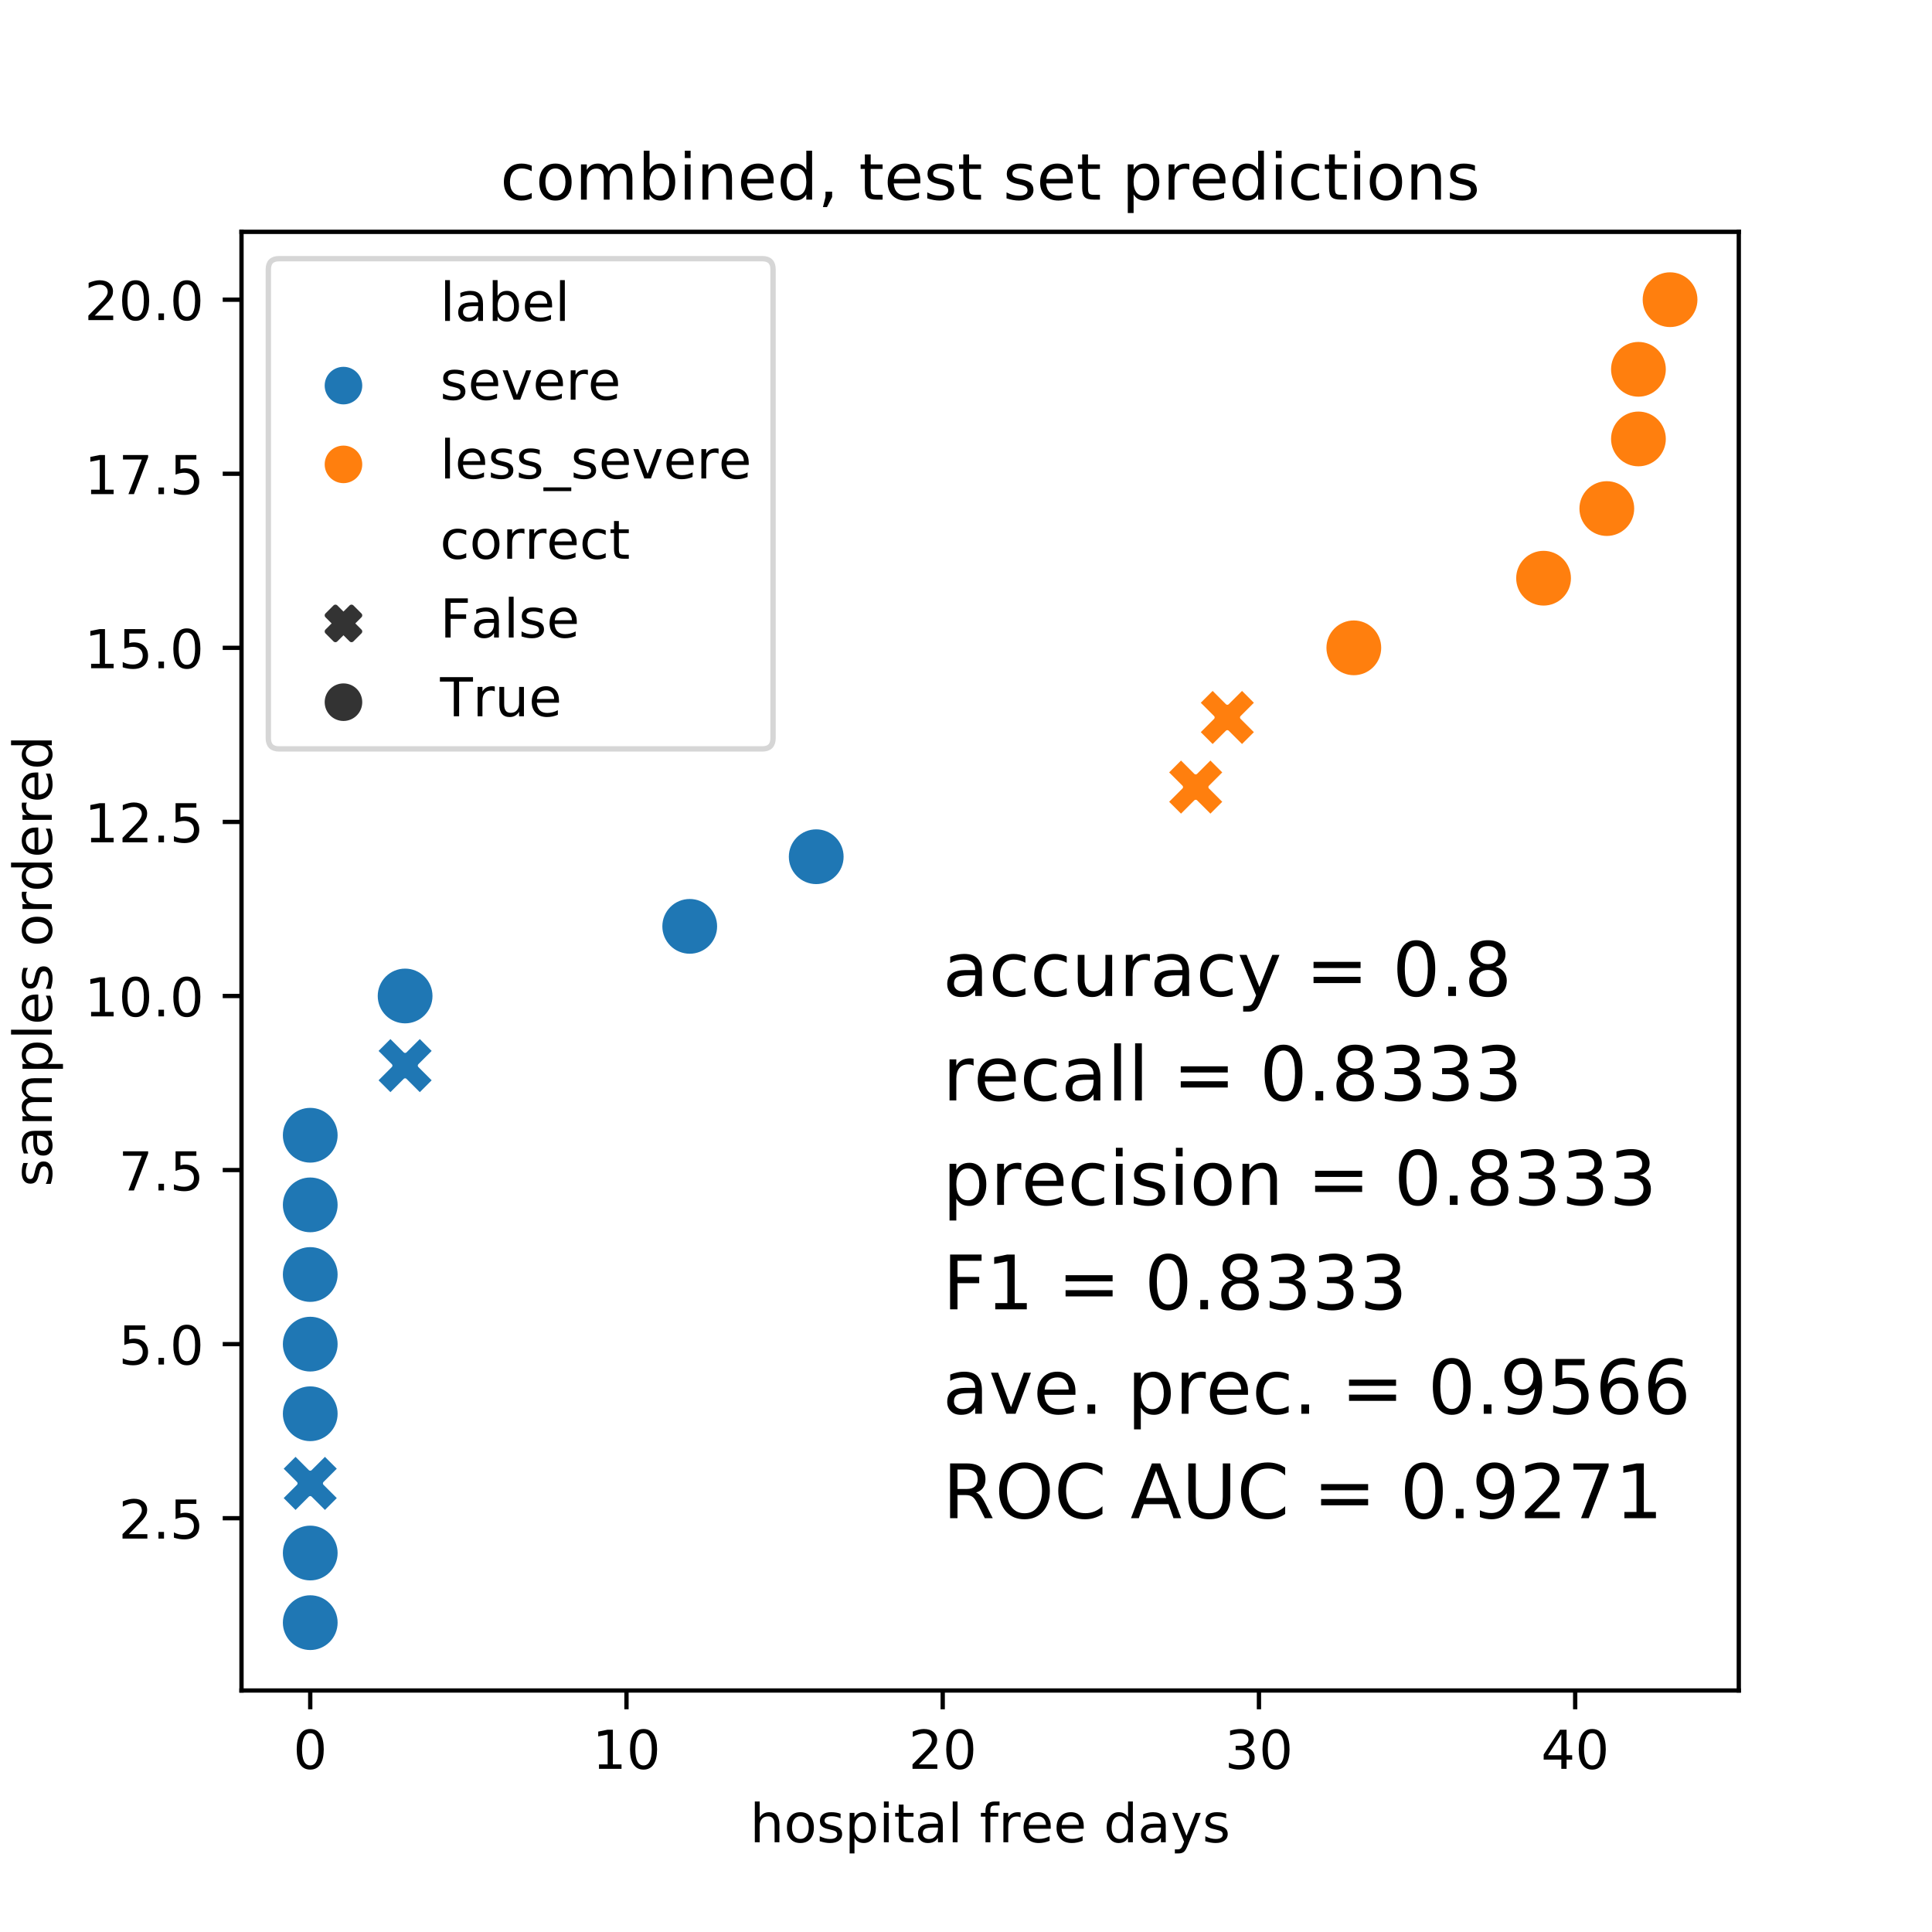 <?xml version="1.0" encoding="utf-8" standalone="no"?>
<!DOCTYPE svg PUBLIC "-//W3C//DTD SVG 1.1//EN"
  "http://www.w3.org/Graphics/SVG/1.1/DTD/svg11.dtd">
<!-- Created with matplotlib (https://matplotlib.org/) -->
<svg height="360pt" version="1.1" viewBox="0 0 360 360" width="360pt" xmlns="http://www.w3.org/2000/svg" xmlns:xlink="http://www.w3.org/1999/xlink">
 <defs>
  <style type="text/css">
*{stroke-linecap:butt;stroke-linejoin:round;}
  </style>
 </defs>
 <g id="figure_1">
  <g id="patch_1">
   <path d="M 0 360 
L 360 360 
L 360 0 
L 0 0 
z
" style="fill:#ffffff;"/>
  </g>
  <g id="axes_1">
   <g id="patch_2">
    <path d="M 45 315 
L 324 315 
L 324 43.2 
L 45 43.2 
z
" style="fill:#ffffff;"/>
   </g>
   <g id="PathCollection_1">
    <path clip-path="url(#p5420bff68b)" d="M 57.809 307.835 
C 59.262 307.835 60.655 307.258 61.682 306.231 
C 62.709 305.204 63.286 303.81 63.286 302.358 
C 63.286 300.905 62.709 299.512 61.682 298.485 
C 60.655 297.458 59.262 296.881 57.809 296.881 
C 56.356 296.881 54.963 297.458 53.936 298.485 
C 52.909 299.512 52.332 300.905 52.332 302.358 
C 52.332 303.81 52.909 305.204 53.936 306.231 
C 54.963 307.258 56.356 307.835 57.809 307.835 
z
" style="fill:#1f77b4;stroke:#ffffff;stroke-width:0.75;"/>
    <path clip-path="url(#p5420bff68b)" d="M 57.809 294.861 
C 59.262 294.861 60.655 294.283 61.682 293.256 
C 62.709 292.229 63.286 290.836 63.286 289.383 
C 63.286 287.931 62.709 286.537 61.682 285.51 
C 60.655 284.483 59.262 283.906 57.809 283.906 
C 56.356 283.906 54.963 284.483 53.936 285.51 
C 52.909 286.537 52.332 287.931 52.332 289.383 
C 52.332 290.836 52.909 292.229 53.936 293.256 
C 54.963 294.283 56.356 294.861 57.809 294.861 
z
" style="fill:#1f77b4;stroke:#ffffff;stroke-width:0.75;"/>
    <path clip-path="url(#p5420bff68b)" d="M 55.07 281.886 
L 57.809 279.147 
L 60.548 281.886 
L 63.286 279.147 
L 60.548 276.409 
L 63.286 273.67 
L 60.548 270.932 
L 57.809 273.67 
L 55.07 270.932 
L 52.332 273.67 
L 55.07 276.409 
L 52.332 279.147 
z
" style="fill:#1f77b4;stroke:#ffffff;stroke-width:0.75;"/>
    <path clip-path="url(#p5420bff68b)" d="M 57.809 268.912 
C 59.262 268.912 60.655 268.334 61.682 267.307 
C 62.709 266.28 63.286 264.887 63.286 263.434 
C 63.286 261.982 62.709 260.588 61.682 259.561 
C 60.655 258.534 59.262 257.957 57.809 257.957 
C 56.356 257.957 54.963 258.534 53.936 259.561 
C 52.909 260.588 52.332 261.982 52.332 263.434 
C 52.332 264.887 52.909 266.28 53.936 267.307 
C 54.963 268.334 56.356 268.912 57.809 268.912 
z
" style="fill:#1f77b4;stroke:#ffffff;stroke-width:0.75;"/>
    <path clip-path="url(#p5420bff68b)" d="M 57.809 255.937 
C 59.262 255.937 60.655 255.36 61.682 254.333 
C 62.709 253.306 63.286 251.912 63.286 250.46 
C 63.286 249.007 62.709 247.614 61.682 246.587 
C 60.655 245.56 59.262 244.983 57.809 244.983 
C 56.356 244.983 54.963 245.56 53.936 246.587 
C 52.909 247.614 52.332 249.007 52.332 250.46 
C 52.332 251.912 52.909 253.306 53.936 254.333 
C 54.963 255.36 56.356 255.937 57.809 255.937 
z
" style="fill:#1f77b4;stroke:#ffffff;stroke-width:0.75;"/>
    <path clip-path="url(#p5420bff68b)" d="M 57.809 242.963 
C 59.262 242.963 60.655 242.385 61.682 241.358 
C 62.709 240.331 63.286 238.938 63.286 237.485 
C 63.286 236.033 62.709 234.639 61.682 233.612 
C 60.655 232.585 59.262 232.008 57.809 232.008 
C 56.356 232.008 54.963 232.585 53.936 233.612 
C 52.909 234.639 52.332 236.033 52.332 237.485 
C 52.332 238.938 52.909 240.331 53.936 241.358 
C 54.963 242.385 56.356 242.963 57.809 242.963 
z
" style="fill:#1f77b4;stroke:#ffffff;stroke-width:0.75;"/>
    <path clip-path="url(#p5420bff68b)" d="M 57.809 229.988 
C 59.262 229.988 60.655 229.411 61.682 228.384 
C 62.709 227.357 63.286 225.963 63.286 224.511 
C 63.286 223.058 62.709 221.665 61.682 220.638 
C 60.655 219.611 59.262 219.034 57.809 219.034 
C 56.356 219.034 54.963 219.611 53.936 220.638 
C 52.909 221.665 52.332 223.058 52.332 224.511 
C 52.332 225.963 52.909 227.357 53.936 228.384 
C 54.963 229.411 56.356 229.988 57.809 229.988 
z
" style="fill:#1f77b4;stroke:#ffffff;stroke-width:0.75;"/>
    <path clip-path="url(#p5420bff68b)" d="M 57.809 217.014 
C 59.262 217.014 60.655 216.436 61.682 215.409 
C 62.709 214.382 63.286 212.989 63.286 211.536 
C 63.286 210.084 62.709 208.69 61.682 207.663 
C 60.655 206.636 59.262 206.059 57.809 206.059 
C 56.356 206.059 54.963 206.636 53.936 207.663 
C 52.909 208.69 52.332 210.084 52.332 211.536 
C 52.332 212.989 52.909 214.382 53.936 215.409 
C 54.963 216.436 56.356 217.014 57.809 217.014 
z
" style="fill:#1f77b4;stroke:#ffffff;stroke-width:0.75;"/>
    <path clip-path="url(#p5420bff68b)" d="M 72.748 204.039 
L 75.487 201.3 
L 78.225 204.039 
L 80.964 201.3 
L 78.225 198.562 
L 80.964 195.823 
L 78.225 193.085 
L 75.487 195.823 
L 72.748 193.085 
L 70.01 195.823 
L 72.748 198.562 
L 70.01 201.3 
z
" style="fill:#1f77b4;stroke:#ffffff;stroke-width:0.75;"/>
    <path clip-path="url(#p5420bff68b)" d="M 75.487 191.064 
C 76.939 191.064 78.333 190.487 79.36 189.46 
C 80.387 188.433 80.964 187.04 80.964 185.587 
C 80.964 184.135 80.387 182.741 79.36 181.714 
C 78.333 180.687 76.939 180.11 75.487 180.11 
C 74.034 180.11 72.641 180.687 71.614 181.714 
C 70.587 182.741 70.01 184.135 70.01 185.587 
C 70.01 187.04 70.587 188.433 71.614 189.46 
C 72.641 190.487 74.034 191.064 75.487 191.064 
z
" style="fill:#1f77b4;stroke:#ffffff;stroke-width:0.75;"/>
    <path clip-path="url(#p5420bff68b)" d="M 128.52 178.09 
C 129.973 178.09 131.366 177.513 132.393 176.486 
C 133.42 175.459 133.998 174.065 133.998 172.613 
C 133.998 171.16 133.42 169.767 132.393 168.74 
C 131.366 167.713 129.973 167.136 128.52 167.136 
C 127.068 167.136 125.674 167.713 124.647 168.74 
C 123.62 169.767 123.043 171.16 123.043 172.613 
C 123.043 174.065 123.62 175.459 124.647 176.486 
C 125.674 177.513 127.068 178.09 128.52 178.09 
z
" style="fill:#1f77b4;stroke:#ffffff;stroke-width:0.75;"/>
    <path clip-path="url(#p5420bff68b)" d="M 152.091 165.115 
C 153.543 165.115 154.937 164.538 155.964 163.511 
C 156.991 162.484 157.568 161.091 157.568 159.638 
C 157.568 158.186 156.991 156.792 155.964 155.765 
C 154.937 154.738 153.543 154.161 152.091 154.161 
C 150.638 154.161 149.245 154.738 148.218 155.765 
C 147.191 156.792 146.613 158.186 146.613 159.638 
C 146.613 161.091 147.191 162.484 148.218 163.511 
C 149.245 164.538 150.638 165.115 152.091 165.115 
z
" style="fill:#1f77b4;stroke:#ffffff;stroke-width:0.75;"/>
    <path clip-path="url(#p5420bff68b)" d="M 220.063 152.141 
L 222.802 149.402 
L 225.541 152.141 
L 228.279 149.402 
L 225.541 146.664 
L 228.279 143.925 
L 225.541 141.186 
L 222.802 143.925 
L 220.063 141.186 
L 217.325 143.925 
L 220.063 146.664 
L 217.325 149.402 
z
" style="fill:#ff7f0e;stroke:#ffffff;stroke-width:0.75;"/>
    <path clip-path="url(#p5420bff68b)" d="M 225.956 139.166 
L 228.695 136.428 
L 231.433 139.166 
L 234.172 136.428 
L 231.433 133.689 
L 234.172 130.951 
L 231.433 128.212 
L 228.695 130.951 
L 225.956 128.212 
L 223.217 130.951 
L 225.956 133.689 
L 223.217 136.428 
z
" style="fill:#ff7f0e;stroke:#ffffff;stroke-width:0.75;"/>
    <path clip-path="url(#p5420bff68b)" d="M 252.265 126.192 
C 253.717 126.192 255.111 125.615 256.138 124.588 
C 257.165 123.561 257.742 122.167 257.742 120.715 
C 257.742 119.262 257.165 117.869 256.138 116.842 
C 255.111 115.815 253.717 115.237 252.265 115.237 
C 250.812 115.237 249.419 115.815 248.392 116.842 
C 247.365 117.869 246.788 119.262 246.788 120.715 
C 246.788 122.167 247.365 123.561 248.392 124.588 
C 249.419 125.615 250.812 126.192 252.265 126.192 
z
" style="fill:#ff7f0e;stroke:#ffffff;stroke-width:0.75;"/>
    <path clip-path="url(#p5420bff68b)" d="M 287.621 113.217 
C 289.073 113.217 290.466 112.64 291.494 111.613 
C 292.521 110.586 293.098 109.193 293.098 107.74 
C 293.098 106.288 292.521 104.894 291.494 103.867 
C 290.466 102.84 289.073 102.263 287.621 102.263 
C 286.168 102.263 284.775 102.84 283.748 103.867 
C 282.72 104.894 282.143 106.288 282.143 107.74 
C 282.143 109.193 282.72 110.586 283.748 111.613 
C 284.775 112.64 286.168 113.217 287.621 113.217 
z
" style="fill:#ff7f0e;stroke:#ffffff;stroke-width:0.75;"/>
    <path clip-path="url(#p5420bff68b)" d="M 299.406 100.243 
C 300.858 100.243 302.252 99.666 303.279 98.639 
C 304.306 97.612 304.883 96.218 304.883 94.766 
C 304.883 93.313 304.306 91.92 303.279 90.893 
C 302.252 89.866 300.858 89.288 299.406 89.288 
C 297.953 89.288 296.56 89.866 295.533 90.893 
C 294.506 91.92 293.929 93.313 293.929 94.766 
C 293.929 96.218 294.506 97.612 295.533 98.639 
C 296.56 99.666 297.953 100.243 299.406 100.243 
z
" style="fill:#ff7f0e;stroke:#ffffff;stroke-width:0.75;"/>
    <path clip-path="url(#p5420bff68b)" d="M 305.298 87.268 
C 306.751 87.268 308.144 86.691 309.171 85.664 
C 310.198 84.637 310.776 83.244 310.776 81.791 
C 310.776 80.339 310.198 78.945 309.171 77.918 
C 308.144 76.891 306.751 76.314 305.298 76.314 
C 303.846 76.314 302.452 76.891 301.425 77.918 
C 300.398 78.945 299.821 80.339 299.821 81.791 
C 299.821 83.244 300.398 84.637 301.425 85.664 
C 302.452 86.691 303.846 87.268 305.298 87.268 
z
" style="fill:#ff7f0e;stroke:#ffffff;stroke-width:0.75;"/>
    <path clip-path="url(#p5420bff68b)" d="M 305.298 74.294 
C 306.751 74.294 308.144 73.717 309.171 72.69 
C 310.198 71.663 310.776 70.269 310.776 68.817 
C 310.776 67.364 310.198 65.971 309.171 64.944 
C 308.144 63.917 306.751 63.339 305.298 63.339 
C 303.846 63.339 302.452 63.917 301.425 64.944 
C 300.398 65.971 299.821 67.364 299.821 68.817 
C 299.821 70.269 300.398 71.663 301.425 72.69 
C 302.452 73.717 303.846 74.294 305.298 74.294 
z
" style="fill:#ff7f0e;stroke:#ffffff;stroke-width:0.75;"/>
    <path clip-path="url(#p5420bff68b)" d="M 311.191 61.319 
C 312.644 61.319 314.037 60.742 315.064 59.715 
C 316.091 58.688 316.668 57.295 316.668 55.842 
C 316.668 54.39 316.091 52.996 315.064 51.969 
C 314.037 50.942 312.644 50.365 311.191 50.365 
C 309.738 50.365 308.345 50.942 307.318 51.969 
C 306.291 52.996 305.714 54.39 305.714 55.842 
C 305.714 57.295 306.291 58.688 307.318 59.715 
C 308.345 60.742 309.738 61.319 311.191 61.319 
z
" style="fill:#ff7f0e;stroke:#ffffff;stroke-width:0.75;"/>
   </g>
   <g id="PathCollection_2"/>
   <g id="PathCollection_3"/>
   <g id="PathCollection_4"/>
   <g id="PathCollection_5"/>
   <g id="PathCollection_6"/>
   <g id="PathCollection_7"/>
   <g id="matplotlib.axis_1">
    <g id="xtick_1">
     <g id="line2d_1">
      <defs>
       <path d="M 0 0 
L 0 3.5 
" id="m4201765bb6" style="stroke:#000000;stroke-width:0.8;"/>
      </defs>
      <g>
       <use style="stroke:#000000;stroke-width:0.8;" x="57.809" xlink:href="#m4201765bb6" y="315"/>
      </g>
     </g>
     <g id="text_1">
      <!-- 0 -->
      <defs>
       <path d="M 31.781 66.406 
Q 24.172 66.406 20.328 58.906 
Q 16.5 51.422 16.5 36.375 
Q 16.5 21.391 20.328 13.891 
Q 24.172 6.391 31.781 6.391 
Q 39.453 6.391 43.281 13.891 
Q 47.125 21.391 47.125 36.375 
Q 47.125 51.422 43.281 58.906 
Q 39.453 66.406 31.781 66.406 
z
M 31.781 74.219 
Q 44.047 74.219 50.516 64.516 
Q 56.984 54.828 56.984 36.375 
Q 56.984 17.969 50.516 8.266 
Q 44.047 -1.422 31.781 -1.422 
Q 19.531 -1.422 13.062 8.266 
Q 6.594 17.969 6.594 36.375 
Q 6.594 54.828 13.062 64.516 
Q 19.531 74.219 31.781 74.219 
z
" id="DejaVuSans-48"/>
      </defs>
      <g transform="translate(54.628 329.598)scale(0.1 -0.1)">
       <use xlink:href="#DejaVuSans-48"/>
      </g>
     </g>
    </g>
    <g id="xtick_2">
     <g id="line2d_2">
      <g>
       <use style="stroke:#000000;stroke-width:0.8;" x="116.735" xlink:href="#m4201765bb6" y="315"/>
      </g>
     </g>
     <g id="text_2">
      <!-- 10 -->
      <defs>
       <path d="M 12.406 8.297 
L 28.516 8.297 
L 28.516 63.922 
L 10.984 60.406 
L 10.984 69.391 
L 28.422 72.906 
L 38.281 72.906 
L 38.281 8.297 
L 54.391 8.297 
L 54.391 0 
L 12.406 0 
z
" id="DejaVuSans-49"/>
      </defs>
      <g transform="translate(110.373 329.598)scale(0.1 -0.1)">
       <use xlink:href="#DejaVuSans-49"/>
       <use x="63.623" xlink:href="#DejaVuSans-48"/>
      </g>
     </g>
    </g>
    <g id="xtick_3">
     <g id="line2d_3">
      <g>
       <use style="stroke:#000000;stroke-width:0.8;" x="175.661" xlink:href="#m4201765bb6" y="315"/>
      </g>
     </g>
     <g id="text_3">
      <!-- 20 -->
      <defs>
       <path d="M 19.188 8.297 
L 53.609 8.297 
L 53.609 0 
L 7.328 0 
L 7.328 8.297 
Q 12.938 14.109 22.625 23.891 
Q 32.328 33.688 34.812 36.531 
Q 39.547 41.844 41.422 45.531 
Q 43.312 49.219 43.312 52.781 
Q 43.312 58.594 39.234 62.25 
Q 35.156 65.922 28.609 65.922 
Q 23.969 65.922 18.812 64.312 
Q 13.672 62.703 7.812 59.422 
L 7.812 69.391 
Q 13.766 71.781 18.938 73 
Q 24.125 74.219 28.422 74.219 
Q 39.75 74.219 46.484 68.547 
Q 53.219 62.891 53.219 53.422 
Q 53.219 48.922 51.531 44.891 
Q 49.859 40.875 45.406 35.406 
Q 44.188 33.984 37.641 27.219 
Q 31.109 20.453 19.188 8.297 
z
" id="DejaVuSans-50"/>
      </defs>
      <g transform="translate(169.299 329.598)scale(0.1 -0.1)">
       <use xlink:href="#DejaVuSans-50"/>
       <use x="63.623" xlink:href="#DejaVuSans-48"/>
      </g>
     </g>
    </g>
    <g id="xtick_4">
     <g id="line2d_4">
      <g>
       <use style="stroke:#000000;stroke-width:0.8;" x="234.587" xlink:href="#m4201765bb6" y="315"/>
      </g>
     </g>
     <g id="text_4">
      <!-- 30 -->
      <defs>
       <path d="M 40.578 39.312 
Q 47.656 37.797 51.625 33 
Q 55.609 28.219 55.609 21.188 
Q 55.609 10.406 48.188 4.484 
Q 40.766 -1.422 27.094 -1.422 
Q 22.516 -1.422 17.656 -0.516 
Q 12.797 0.391 7.625 2.203 
L 7.625 11.719 
Q 11.719 9.328 16.594 8.109 
Q 21.484 6.891 26.812 6.891 
Q 36.078 6.891 40.938 10.547 
Q 45.797 14.203 45.797 21.188 
Q 45.797 27.641 41.281 31.266 
Q 36.766 34.906 28.719 34.906 
L 20.219 34.906 
L 20.219 43.016 
L 29.109 43.016 
Q 36.375 43.016 40.234 45.922 
Q 44.094 48.828 44.094 54.297 
Q 44.094 59.906 40.109 62.906 
Q 36.141 65.922 28.719 65.922 
Q 24.656 65.922 20.016 65.031 
Q 15.375 64.156 9.812 62.312 
L 9.812 71.094 
Q 15.438 72.656 20.344 73.438 
Q 25.25 74.219 29.594 74.219 
Q 40.828 74.219 47.359 69.109 
Q 53.906 64.016 53.906 55.328 
Q 53.906 49.266 50.438 45.094 
Q 46.969 40.922 40.578 39.312 
z
" id="DejaVuSans-51"/>
      </defs>
      <g transform="translate(228.225 329.598)scale(0.1 -0.1)">
       <use xlink:href="#DejaVuSans-51"/>
       <use x="63.623" xlink:href="#DejaVuSans-48"/>
      </g>
     </g>
    </g>
    <g id="xtick_5">
     <g id="line2d_5">
      <g>
       <use style="stroke:#000000;stroke-width:0.8;" x="293.513" xlink:href="#m4201765bb6" y="315"/>
      </g>
     </g>
     <g id="text_5">
      <!-- 40 -->
      <defs>
       <path d="M 37.797 64.312 
L 12.891 25.391 
L 37.797 25.391 
z
M 35.203 72.906 
L 47.609 72.906 
L 47.609 25.391 
L 58.016 25.391 
L 58.016 17.188 
L 47.609 17.188 
L 47.609 0 
L 37.797 0 
L 37.797 17.188 
L 4.891 17.188 
L 4.891 26.703 
z
" id="DejaVuSans-52"/>
      </defs>
      <g transform="translate(287.151 329.598)scale(0.1 -0.1)">
       <use xlink:href="#DejaVuSans-52"/>
       <use x="63.623" xlink:href="#DejaVuSans-48"/>
      </g>
     </g>
    </g>
    <g id="text_6">
     <!-- hospital free days -->
     <defs>
      <path d="M 54.891 33.016 
L 54.891 0 
L 45.906 0 
L 45.906 32.719 
Q 45.906 40.484 42.875 44.328 
Q 39.844 48.188 33.797 48.188 
Q 26.516 48.188 22.312 43.547 
Q 18.109 38.922 18.109 30.906 
L 18.109 0 
L 9.078 0 
L 9.078 75.984 
L 18.109 75.984 
L 18.109 46.188 
Q 21.344 51.125 25.703 53.562 
Q 30.078 56 35.797 56 
Q 45.219 56 50.047 50.172 
Q 54.891 44.344 54.891 33.016 
z
" id="DejaVuSans-104"/>
      <path d="M 30.609 48.391 
Q 23.391 48.391 19.188 42.75 
Q 14.984 37.109 14.984 27.297 
Q 14.984 17.484 19.156 11.844 
Q 23.344 6.203 30.609 6.203 
Q 37.797 6.203 41.984 11.859 
Q 46.188 17.531 46.188 27.297 
Q 46.188 37.016 41.984 42.703 
Q 37.797 48.391 30.609 48.391 
z
M 30.609 56 
Q 42.328 56 49.016 48.375 
Q 55.719 40.766 55.719 27.297 
Q 55.719 13.875 49.016 6.219 
Q 42.328 -1.422 30.609 -1.422 
Q 18.844 -1.422 12.172 6.219 
Q 5.516 13.875 5.516 27.297 
Q 5.516 40.766 12.172 48.375 
Q 18.844 56 30.609 56 
z
" id="DejaVuSans-111"/>
      <path d="M 44.281 53.078 
L 44.281 44.578 
Q 40.484 46.531 36.375 47.5 
Q 32.281 48.484 27.875 48.484 
Q 21.188 48.484 17.844 46.438 
Q 14.5 44.391 14.5 40.281 
Q 14.5 37.156 16.891 35.375 
Q 19.281 33.594 26.516 31.984 
L 29.594 31.297 
Q 39.156 29.25 43.188 25.516 
Q 47.219 21.781 47.219 15.094 
Q 47.219 7.469 41.188 3.016 
Q 35.156 -1.422 24.609 -1.422 
Q 20.219 -1.422 15.453 -0.562 
Q 10.688 0.297 5.422 2 
L 5.422 11.281 
Q 10.406 8.688 15.234 7.391 
Q 20.062 6.109 24.812 6.109 
Q 31.156 6.109 34.562 8.281 
Q 37.984 10.453 37.984 14.406 
Q 37.984 18.062 35.516 20.016 
Q 33.062 21.969 24.703 23.781 
L 21.578 24.516 
Q 13.234 26.266 9.516 29.906 
Q 5.812 33.547 5.812 39.891 
Q 5.812 47.609 11.281 51.797 
Q 16.75 56 26.812 56 
Q 31.781 56 36.172 55.266 
Q 40.578 54.547 44.281 53.078 
z
" id="DejaVuSans-115"/>
      <path d="M 18.109 8.203 
L 18.109 -20.797 
L 9.078 -20.797 
L 9.078 54.688 
L 18.109 54.688 
L 18.109 46.391 
Q 20.953 51.266 25.266 53.625 
Q 29.594 56 35.594 56 
Q 45.562 56 51.781 48.094 
Q 58.016 40.188 58.016 27.297 
Q 58.016 14.406 51.781 6.484 
Q 45.562 -1.422 35.594 -1.422 
Q 29.594 -1.422 25.266 0.953 
Q 20.953 3.328 18.109 8.203 
z
M 48.688 27.297 
Q 48.688 37.203 44.609 42.844 
Q 40.531 48.484 33.406 48.484 
Q 26.266 48.484 22.188 42.844 
Q 18.109 37.203 18.109 27.297 
Q 18.109 17.391 22.188 11.75 
Q 26.266 6.109 33.406 6.109 
Q 40.531 6.109 44.609 11.75 
Q 48.688 17.391 48.688 27.297 
z
" id="DejaVuSans-112"/>
      <path d="M 9.422 54.688 
L 18.406 54.688 
L 18.406 0 
L 9.422 0 
z
M 9.422 75.984 
L 18.406 75.984 
L 18.406 64.594 
L 9.422 64.594 
z
" id="DejaVuSans-105"/>
      <path d="M 18.312 70.219 
L 18.312 54.688 
L 36.812 54.688 
L 36.812 47.703 
L 18.312 47.703 
L 18.312 18.016 
Q 18.312 11.328 20.141 9.422 
Q 21.969 7.516 27.594 7.516 
L 36.812 7.516 
L 36.812 0 
L 27.594 0 
Q 17.188 0 13.234 3.875 
Q 9.281 7.766 9.281 18.016 
L 9.281 47.703 
L 2.688 47.703 
L 2.688 54.688 
L 9.281 54.688 
L 9.281 70.219 
z
" id="DejaVuSans-116"/>
      <path d="M 34.281 27.484 
Q 23.391 27.484 19.188 25 
Q 14.984 22.516 14.984 16.5 
Q 14.984 11.719 18.141 8.906 
Q 21.297 6.109 26.703 6.109 
Q 34.188 6.109 38.703 11.406 
Q 43.219 16.703 43.219 25.484 
L 43.219 27.484 
z
M 52.203 31.203 
L 52.203 0 
L 43.219 0 
L 43.219 8.297 
Q 40.141 3.328 35.547 0.953 
Q 30.953 -1.422 24.312 -1.422 
Q 15.922 -1.422 10.953 3.297 
Q 6 8.016 6 15.922 
Q 6 25.141 12.172 29.828 
Q 18.359 34.516 30.609 34.516 
L 43.219 34.516 
L 43.219 35.406 
Q 43.219 41.609 39.141 45 
Q 35.062 48.391 27.688 48.391 
Q 23 48.391 18.547 47.266 
Q 14.109 46.141 10.016 43.891 
L 10.016 52.203 
Q 14.938 54.109 19.578 55.047 
Q 24.219 56 28.609 56 
Q 40.484 56 46.344 49.844 
Q 52.203 43.703 52.203 31.203 
z
" id="DejaVuSans-97"/>
      <path d="M 9.422 75.984 
L 18.406 75.984 
L 18.406 0 
L 9.422 0 
z
" id="DejaVuSans-108"/>
      <path id="DejaVuSans-32"/>
      <path d="M 37.109 75.984 
L 37.109 68.5 
L 28.516 68.5 
Q 23.688 68.5 21.797 66.547 
Q 19.922 64.594 19.922 59.516 
L 19.922 54.688 
L 34.719 54.688 
L 34.719 47.703 
L 19.922 47.703 
L 19.922 0 
L 10.891 0 
L 10.891 47.703 
L 2.297 47.703 
L 2.297 54.688 
L 10.891 54.688 
L 10.891 58.5 
Q 10.891 67.625 15.141 71.797 
Q 19.391 75.984 28.609 75.984 
z
" id="DejaVuSans-102"/>
      <path d="M 41.109 46.297 
Q 39.594 47.172 37.812 47.578 
Q 36.031 48 33.891 48 
Q 26.266 48 22.188 43.047 
Q 18.109 38.094 18.109 28.812 
L 18.109 0 
L 9.078 0 
L 9.078 54.688 
L 18.109 54.688 
L 18.109 46.188 
Q 20.953 51.172 25.484 53.578 
Q 30.031 56 36.531 56 
Q 37.453 56 38.578 55.875 
Q 39.703 55.766 41.062 55.516 
z
" id="DejaVuSans-114"/>
      <path d="M 56.203 29.594 
L 56.203 25.203 
L 14.891 25.203 
Q 15.484 15.922 20.484 11.062 
Q 25.484 6.203 34.422 6.203 
Q 39.594 6.203 44.453 7.469 
Q 49.312 8.734 54.109 11.281 
L 54.109 2.781 
Q 49.266 0.734 44.188 -0.344 
Q 39.109 -1.422 33.891 -1.422 
Q 20.797 -1.422 13.156 6.188 
Q 5.516 13.812 5.516 26.812 
Q 5.516 40.234 12.766 48.109 
Q 20.016 56 32.328 56 
Q 43.359 56 49.781 48.891 
Q 56.203 41.797 56.203 29.594 
z
M 47.219 32.234 
Q 47.125 39.594 43.094 43.984 
Q 39.062 48.391 32.422 48.391 
Q 24.906 48.391 20.391 44.141 
Q 15.875 39.891 15.188 32.172 
z
" id="DejaVuSans-101"/>
      <path d="M 45.406 46.391 
L 45.406 75.984 
L 54.391 75.984 
L 54.391 0 
L 45.406 0 
L 45.406 8.203 
Q 42.578 3.328 38.25 0.953 
Q 33.938 -1.422 27.875 -1.422 
Q 17.969 -1.422 11.734 6.484 
Q 5.516 14.406 5.516 27.297 
Q 5.516 40.188 11.734 48.094 
Q 17.969 56 27.875 56 
Q 33.938 56 38.25 53.625 
Q 42.578 51.266 45.406 46.391 
z
M 14.797 27.297 
Q 14.797 17.391 18.875 11.75 
Q 22.953 6.109 30.078 6.109 
Q 37.203 6.109 41.297 11.75 
Q 45.406 17.391 45.406 27.297 
Q 45.406 37.203 41.297 42.844 
Q 37.203 48.484 30.078 48.484 
Q 22.953 48.484 18.875 42.844 
Q 14.797 37.203 14.797 27.297 
z
" id="DejaVuSans-100"/>
      <path d="M 32.172 -5.078 
Q 28.375 -14.844 24.75 -17.812 
Q 21.141 -20.797 15.094 -20.797 
L 7.906 -20.797 
L 7.906 -13.281 
L 13.188 -13.281 
Q 16.891 -13.281 18.938 -11.516 
Q 21 -9.766 23.484 -3.219 
L 25.094 0.875 
L 2.984 54.688 
L 12.5 54.688 
L 29.594 11.922 
L 46.688 54.688 
L 56.203 54.688 
z
" id="DejaVuSans-121"/>
     </defs>
     <g transform="translate(139.743 343.277)scale(0.1 -0.1)">
      <use xlink:href="#DejaVuSans-104"/>
      <use x="63.379" xlink:href="#DejaVuSans-111"/>
      <use x="124.561" xlink:href="#DejaVuSans-115"/>
      <use x="176.66" xlink:href="#DejaVuSans-112"/>
      <use x="240.137" xlink:href="#DejaVuSans-105"/>
      <use x="267.92" xlink:href="#DejaVuSans-116"/>
      <use x="307.129" xlink:href="#DejaVuSans-97"/>
      <use x="368.408" xlink:href="#DejaVuSans-108"/>
      <use x="396.191" xlink:href="#DejaVuSans-32"/>
      <use x="427.979" xlink:href="#DejaVuSans-102"/>
      <use x="463.184" xlink:href="#DejaVuSans-114"/>
      <use x="504.266" xlink:href="#DejaVuSans-101"/>
      <use x="565.789" xlink:href="#DejaVuSans-101"/>
      <use x="627.312" xlink:href="#DejaVuSans-32"/>
      <use x="659.1" xlink:href="#DejaVuSans-100"/>
      <use x="722.576" xlink:href="#DejaVuSans-97"/>
      <use x="783.855" xlink:href="#DejaVuSans-121"/>
      <use x="843.035" xlink:href="#DejaVuSans-115"/>
     </g>
    </g>
   </g>
   <g id="matplotlib.axis_2">
    <g id="ytick_1">
     <g id="line2d_6">
      <defs>
       <path d="M 0 0 
L -3.5 0 
" id="m6f3622a071" style="stroke:#000000;stroke-width:0.8;"/>
      </defs>
      <g>
       <use style="stroke:#000000;stroke-width:0.8;" x="45" xlink:href="#m6f3622a071" y="282.896"/>
      </g>
     </g>
     <g id="text_7">
      <!-- 2.5 -->
      <defs>
       <path d="M 10.688 12.406 
L 21 12.406 
L 21 0 
L 10.688 0 
z
" id="DejaVuSans-46"/>
       <path d="M 10.797 72.906 
L 49.516 72.906 
L 49.516 64.594 
L 19.828 64.594 
L 19.828 46.734 
Q 21.969 47.469 24.109 47.828 
Q 26.266 48.188 28.422 48.188 
Q 40.625 48.188 47.75 41.5 
Q 54.891 34.812 54.891 23.391 
Q 54.891 11.625 47.562 5.094 
Q 40.234 -1.422 26.906 -1.422 
Q 22.312 -1.422 17.547 -0.641 
Q 12.797 0.141 7.719 1.703 
L 7.719 11.625 
Q 12.109 9.234 16.797 8.062 
Q 21.484 6.891 26.703 6.891 
Q 35.156 6.891 40.078 11.328 
Q 45.016 15.766 45.016 23.391 
Q 45.016 31 40.078 35.438 
Q 35.156 39.891 26.703 39.891 
Q 22.75 39.891 18.812 39.016 
Q 14.891 38.141 10.797 36.281 
z
" id="DejaVuSans-53"/>
      </defs>
      <g transform="translate(22.097 286.695)scale(0.1 -0.1)">
       <use xlink:href="#DejaVuSans-50"/>
       <use x="63.623" xlink:href="#DejaVuSans-46"/>
       <use x="95.41" xlink:href="#DejaVuSans-53"/>
      </g>
     </g>
    </g>
    <g id="ytick_2">
     <g id="line2d_7">
      <g>
       <use style="stroke:#000000;stroke-width:0.8;" x="45" xlink:href="#m6f3622a071" y="250.46"/>
      </g>
     </g>
     <g id="text_8">
      <!-- 5.0 -->
      <g transform="translate(22.097 254.259)scale(0.1 -0.1)">
       <use xlink:href="#DejaVuSans-53"/>
       <use x="63.623" xlink:href="#DejaVuSans-46"/>
       <use x="95.41" xlink:href="#DejaVuSans-48"/>
      </g>
     </g>
    </g>
    <g id="ytick_3">
     <g id="line2d_8">
      <g>
       <use style="stroke:#000000;stroke-width:0.8;" x="45" xlink:href="#m6f3622a071" y="218.024"/>
      </g>
     </g>
     <g id="text_9">
      <!-- 7.5 -->
      <defs>
       <path d="M 8.203 72.906 
L 55.078 72.906 
L 55.078 68.703 
L 28.609 0 
L 18.312 0 
L 43.219 64.594 
L 8.203 64.594 
z
" id="DejaVuSans-55"/>
      </defs>
      <g transform="translate(22.097 221.823)scale(0.1 -0.1)">
       <use xlink:href="#DejaVuSans-55"/>
       <use x="63.623" xlink:href="#DejaVuSans-46"/>
       <use x="95.41" xlink:href="#DejaVuSans-53"/>
      </g>
     </g>
    </g>
    <g id="ytick_4">
     <g id="line2d_9">
      <g>
       <use style="stroke:#000000;stroke-width:0.8;" x="45" xlink:href="#m6f3622a071" y="185.587"/>
      </g>
     </g>
     <g id="text_10">
      <!-- 10.0 -->
      <g transform="translate(15.734 189.386)scale(0.1 -0.1)">
       <use xlink:href="#DejaVuSans-49"/>
       <use x="63.623" xlink:href="#DejaVuSans-48"/>
       <use x="127.246" xlink:href="#DejaVuSans-46"/>
       <use x="159.033" xlink:href="#DejaVuSans-48"/>
      </g>
     </g>
    </g>
    <g id="ytick_5">
     <g id="line2d_10">
      <g>
       <use style="stroke:#000000;stroke-width:0.8;" x="45" xlink:href="#m6f3622a071" y="153.151"/>
      </g>
     </g>
     <g id="text_11">
      <!-- 12.5 -->
      <g transform="translate(15.734 156.95)scale(0.1 -0.1)">
       <use xlink:href="#DejaVuSans-49"/>
       <use x="63.623" xlink:href="#DejaVuSans-50"/>
       <use x="127.246" xlink:href="#DejaVuSans-46"/>
       <use x="159.033" xlink:href="#DejaVuSans-53"/>
      </g>
     </g>
    </g>
    <g id="ytick_6">
     <g id="line2d_11">
      <g>
       <use style="stroke:#000000;stroke-width:0.8;" x="45" xlink:href="#m6f3622a071" y="120.715"/>
      </g>
     </g>
     <g id="text_12">
      <!-- 15.0 -->
      <g transform="translate(15.734 124.514)scale(0.1 -0.1)">
       <use xlink:href="#DejaVuSans-49"/>
       <use x="63.623" xlink:href="#DejaVuSans-53"/>
       <use x="127.246" xlink:href="#DejaVuSans-46"/>
       <use x="159.033" xlink:href="#DejaVuSans-48"/>
      </g>
     </g>
    </g>
    <g id="ytick_7">
     <g id="line2d_12">
      <g>
       <use style="stroke:#000000;stroke-width:0.8;" x="45" xlink:href="#m6f3622a071" y="88.278"/>
      </g>
     </g>
     <g id="text_13">
      <!-- 17.5 -->
      <g transform="translate(15.734 92.078)scale(0.1 -0.1)">
       <use xlink:href="#DejaVuSans-49"/>
       <use x="63.623" xlink:href="#DejaVuSans-55"/>
       <use x="127.246" xlink:href="#DejaVuSans-46"/>
       <use x="159.033" xlink:href="#DejaVuSans-53"/>
      </g>
     </g>
    </g>
    <g id="ytick_8">
     <g id="line2d_13">
      <g>
       <use style="stroke:#000000;stroke-width:0.8;" x="45" xlink:href="#m6f3622a071" y="55.842"/>
      </g>
     </g>
     <g id="text_14">
      <!-- 20.0 -->
      <g transform="translate(15.734 59.641)scale(0.1 -0.1)">
       <use xlink:href="#DejaVuSans-50"/>
       <use x="63.623" xlink:href="#DejaVuSans-48"/>
       <use x="127.246" xlink:href="#DejaVuSans-46"/>
       <use x="159.033" xlink:href="#DejaVuSans-48"/>
      </g>
     </g>
    </g>
    <g id="text_15">
     <!-- samples ordered -->
     <defs>
      <path d="M 52 44.188 
Q 55.375 50.25 60.062 53.125 
Q 64.75 56 71.094 56 
Q 79.641 56 84.281 50.016 
Q 88.922 44.047 88.922 33.016 
L 88.922 0 
L 79.891 0 
L 79.891 32.719 
Q 79.891 40.578 77.094 44.375 
Q 74.312 48.188 68.609 48.188 
Q 61.625 48.188 57.562 43.547 
Q 53.516 38.922 53.516 30.906 
L 53.516 0 
L 44.484 0 
L 44.484 32.719 
Q 44.484 40.625 41.703 44.406 
Q 38.922 48.188 33.109 48.188 
Q 26.219 48.188 22.156 43.531 
Q 18.109 38.875 18.109 30.906 
L 18.109 0 
L 9.078 0 
L 9.078 54.688 
L 18.109 54.688 
L 18.109 46.188 
Q 21.188 51.219 25.484 53.609 
Q 29.781 56 35.688 56 
Q 41.656 56 45.828 52.969 
Q 50 49.953 52 44.188 
z
" id="DejaVuSans-109"/>
     </defs>
     <g transform="translate(9.655 221.142)rotate(-90)scale(0.1 -0.1)">
      <use xlink:href="#DejaVuSans-115"/>
      <use x="52.1" xlink:href="#DejaVuSans-97"/>
      <use x="113.379" xlink:href="#DejaVuSans-109"/>
      <use x="210.791" xlink:href="#DejaVuSans-112"/>
      <use x="274.268" xlink:href="#DejaVuSans-108"/>
      <use x="302.051" xlink:href="#DejaVuSans-101"/>
      <use x="363.574" xlink:href="#DejaVuSans-115"/>
      <use x="415.674" xlink:href="#DejaVuSans-32"/>
      <use x="447.461" xlink:href="#DejaVuSans-111"/>
      <use x="508.643" xlink:href="#DejaVuSans-114"/>
      <use x="549.74" xlink:href="#DejaVuSans-100"/>
      <use x="613.217" xlink:href="#DejaVuSans-101"/>
      <use x="674.74" xlink:href="#DejaVuSans-114"/>
      <use x="715.822" xlink:href="#DejaVuSans-101"/>
      <use x="777.346" xlink:href="#DejaVuSans-100"/>
     </g>
    </g>
   </g>
   <g id="patch_3">
    <path d="M 45 315 
L 45 43.2 
" style="fill:none;stroke:#000000;stroke-linecap:square;stroke-linejoin:miter;stroke-width:0.8;"/>
   </g>
   <g id="patch_4">
    <path d="M 324 315 
L 324 43.2 
" style="fill:none;stroke:#000000;stroke-linecap:square;stroke-linejoin:miter;stroke-width:0.8;"/>
   </g>
   <g id="patch_5">
    <path d="M 45 315 
L 324 315 
" style="fill:none;stroke:#000000;stroke-linecap:square;stroke-linejoin:miter;stroke-width:0.8;"/>
   </g>
   <g id="patch_6">
    <path d="M 45 43.2 
L 324 43.2 
" style="fill:none;stroke:#000000;stroke-linecap:square;stroke-linejoin:miter;stroke-width:0.8;"/>
   </g>
   <g id="text_16">
    <!-- accuracy = 0.8 -->
    <defs>
     <path d="M 48.781 52.594 
L 48.781 44.188 
Q 44.969 46.297 41.141 47.344 
Q 37.312 48.391 33.406 48.391 
Q 24.656 48.391 19.812 42.844 
Q 14.984 37.312 14.984 27.297 
Q 14.984 17.281 19.812 11.734 
Q 24.656 6.203 33.406 6.203 
Q 37.312 6.203 41.141 7.25 
Q 44.969 8.297 48.781 10.406 
L 48.781 2.094 
Q 45.016 0.344 40.984 -0.531 
Q 36.969 -1.422 32.422 -1.422 
Q 20.062 -1.422 12.781 6.344 
Q 5.516 14.109 5.516 27.297 
Q 5.516 40.672 12.859 48.328 
Q 20.219 56 33.016 56 
Q 37.156 56 41.109 55.141 
Q 45.062 54.297 48.781 52.594 
z
" id="DejaVuSans-99"/>
     <path d="M 8.5 21.578 
L 8.5 54.688 
L 17.484 54.688 
L 17.484 21.922 
Q 17.484 14.156 20.5 10.266 
Q 23.531 6.391 29.594 6.391 
Q 36.859 6.391 41.078 11.031 
Q 45.312 15.672 45.312 23.688 
L 45.312 54.688 
L 54.297 54.688 
L 54.297 0 
L 45.312 0 
L 45.312 8.406 
Q 42.047 3.422 37.719 1 
Q 33.406 -1.422 27.688 -1.422 
Q 18.266 -1.422 13.375 4.438 
Q 8.5 10.297 8.5 21.578 
z
M 31.109 56 
z
" id="DejaVuSans-117"/>
     <path d="M 10.594 45.406 
L 73.188 45.406 
L 73.188 37.203 
L 10.594 37.203 
z
M 10.594 25.484 
L 73.188 25.484 
L 73.188 17.188 
L 10.594 17.188 
z
" id="DejaVuSans-61"/>
     <path d="M 31.781 34.625 
Q 24.75 34.625 20.719 30.859 
Q 16.703 27.094 16.703 20.516 
Q 16.703 13.922 20.719 10.156 
Q 24.75 6.391 31.781 6.391 
Q 38.812 6.391 42.859 10.172 
Q 46.922 13.969 46.922 20.516 
Q 46.922 27.094 42.891 30.859 
Q 38.875 34.625 31.781 34.625 
z
M 21.922 38.812 
Q 15.578 40.375 12.031 44.719 
Q 8.5 49.078 8.5 55.328 
Q 8.5 64.062 14.719 69.141 
Q 20.953 74.219 31.781 74.219 
Q 42.672 74.219 48.875 69.141 
Q 55.078 64.062 55.078 55.328 
Q 55.078 49.078 51.531 44.719 
Q 48 40.375 41.703 38.812 
Q 48.828 37.156 52.797 32.312 
Q 56.781 27.484 56.781 20.516 
Q 56.781 9.906 50.312 4.234 
Q 43.844 -1.422 31.781 -1.422 
Q 19.734 -1.422 13.25 4.234 
Q 6.781 9.906 6.781 20.516 
Q 6.781 27.484 10.781 32.312 
Q 14.797 37.156 21.922 38.812 
z
M 18.312 54.391 
Q 18.312 48.734 21.844 45.562 
Q 25.391 42.391 31.781 42.391 
Q 38.141 42.391 41.719 45.562 
Q 45.312 48.734 45.312 54.391 
Q 45.312 60.062 41.719 63.234 
Q 38.141 66.406 31.781 66.406 
Q 25.391 66.406 21.844 63.234 
Q 18.312 60.062 18.312 54.391 
z
" id="DejaVuSans-56"/>
    </defs>
    <g transform="translate(175.661 185.587)scale(0.14 -0.14)">
     <use xlink:href="#DejaVuSans-97"/>
     <use x="61.279" xlink:href="#DejaVuSans-99"/>
     <use x="116.26" xlink:href="#DejaVuSans-99"/>
     <use x="171.24" xlink:href="#DejaVuSans-117"/>
     <use x="234.619" xlink:href="#DejaVuSans-114"/>
     <use x="275.732" xlink:href="#DejaVuSans-97"/>
     <use x="337.012" xlink:href="#DejaVuSans-99"/>
     <use x="391.992" xlink:href="#DejaVuSans-121"/>
     <use x="451.172" xlink:href="#DejaVuSans-32"/>
     <use x="482.959" xlink:href="#DejaVuSans-61"/>
     <use x="566.748" xlink:href="#DejaVuSans-32"/>
     <use x="598.535" xlink:href="#DejaVuSans-48"/>
     <use x="662.158" xlink:href="#DejaVuSans-46"/>
     <use x="693.945" xlink:href="#DejaVuSans-56"/>
    </g>
   </g>
   <g id="text_17">
    <!-- recall = 0.8333 -->
    <g transform="translate(175.661 205.049)scale(0.14 -0.14)">
     <use xlink:href="#DejaVuSans-114"/>
     <use x="41.082" xlink:href="#DejaVuSans-101"/>
     <use x="102.605" xlink:href="#DejaVuSans-99"/>
     <use x="157.586" xlink:href="#DejaVuSans-97"/>
     <use x="218.865" xlink:href="#DejaVuSans-108"/>
     <use x="246.648" xlink:href="#DejaVuSans-108"/>
     <use x="274.432" xlink:href="#DejaVuSans-32"/>
     <use x="306.219" xlink:href="#DejaVuSans-61"/>
     <use x="390.008" xlink:href="#DejaVuSans-32"/>
     <use x="421.795" xlink:href="#DejaVuSans-48"/>
     <use x="485.418" xlink:href="#DejaVuSans-46"/>
     <use x="517.205" xlink:href="#DejaVuSans-56"/>
     <use x="580.828" xlink:href="#DejaVuSans-51"/>
     <use x="644.451" xlink:href="#DejaVuSans-51"/>
     <use x="708.074" xlink:href="#DejaVuSans-51"/>
    </g>
   </g>
   <g id="text_18">
    <!-- precision = 0.8333 -->
    <defs>
     <path d="M 54.891 33.016 
L 54.891 0 
L 45.906 0 
L 45.906 32.719 
Q 45.906 40.484 42.875 44.328 
Q 39.844 48.188 33.797 48.188 
Q 26.516 48.188 22.312 43.547 
Q 18.109 38.922 18.109 30.906 
L 18.109 0 
L 9.078 0 
L 9.078 54.688 
L 18.109 54.688 
L 18.109 46.188 
Q 21.344 51.125 25.703 53.562 
Q 30.078 56 35.797 56 
Q 45.219 56 50.047 50.172 
Q 54.891 44.344 54.891 33.016 
z
" id="DejaVuSans-110"/>
    </defs>
    <g transform="translate(175.661 224.511)scale(0.14 -0.14)">
     <use xlink:href="#DejaVuSans-112"/>
     <use x="63.477" xlink:href="#DejaVuSans-114"/>
     <use x="104.559" xlink:href="#DejaVuSans-101"/>
     <use x="166.082" xlink:href="#DejaVuSans-99"/>
     <use x="221.062" xlink:href="#DejaVuSans-105"/>
     <use x="248.846" xlink:href="#DejaVuSans-115"/>
     <use x="300.945" xlink:href="#DejaVuSans-105"/>
     <use x="328.729" xlink:href="#DejaVuSans-111"/>
     <use x="389.91" xlink:href="#DejaVuSans-110"/>
     <use x="453.289" xlink:href="#DejaVuSans-32"/>
     <use x="485.076" xlink:href="#DejaVuSans-61"/>
     <use x="568.865" xlink:href="#DejaVuSans-32"/>
     <use x="600.652" xlink:href="#DejaVuSans-48"/>
     <use x="664.275" xlink:href="#DejaVuSans-46"/>
     <use x="696.062" xlink:href="#DejaVuSans-56"/>
     <use x="759.686" xlink:href="#DejaVuSans-51"/>
     <use x="823.309" xlink:href="#DejaVuSans-51"/>
     <use x="886.932" xlink:href="#DejaVuSans-51"/>
    </g>
   </g>
   <g id="text_19">
    <!-- F1 = 0.8333 -->
    <defs>
     <path d="M 9.812 72.906 
L 51.703 72.906 
L 51.703 64.594 
L 19.672 64.594 
L 19.672 43.109 
L 48.578 43.109 
L 48.578 34.812 
L 19.672 34.812 
L 19.672 0 
L 9.812 0 
z
" id="DejaVuSans-70"/>
    </defs>
    <g transform="translate(175.661 243.973)scale(0.14 -0.14)">
     <use xlink:href="#DejaVuSans-70"/>
     <use x="57.52" xlink:href="#DejaVuSans-49"/>
     <use x="121.143" xlink:href="#DejaVuSans-32"/>
     <use x="152.93" xlink:href="#DejaVuSans-61"/>
     <use x="236.719" xlink:href="#DejaVuSans-32"/>
     <use x="268.506" xlink:href="#DejaVuSans-48"/>
     <use x="332.129" xlink:href="#DejaVuSans-46"/>
     <use x="363.916" xlink:href="#DejaVuSans-56"/>
     <use x="427.539" xlink:href="#DejaVuSans-51"/>
     <use x="491.162" xlink:href="#DejaVuSans-51"/>
     <use x="554.785" xlink:href="#DejaVuSans-51"/>
    </g>
   </g>
   <g id="text_20">
    <!-- ave. prec. = 0.9566 -->
    <defs>
     <path d="M 2.984 54.688 
L 12.5 54.688 
L 29.594 8.797 
L 46.688 54.688 
L 56.203 54.688 
L 35.688 0 
L 23.484 0 
z
" id="DejaVuSans-118"/>
     <path d="M 10.984 1.516 
L 10.984 10.5 
Q 14.703 8.734 18.5 7.812 
Q 22.312 6.891 25.984 6.891 
Q 35.75 6.891 40.891 13.453 
Q 46.047 20.016 46.781 33.406 
Q 43.953 29.203 39.594 26.953 
Q 35.25 24.703 29.984 24.703 
Q 19.047 24.703 12.672 31.312 
Q 6.297 37.938 6.297 49.422 
Q 6.297 60.641 12.938 67.422 
Q 19.578 74.219 30.609 74.219 
Q 43.266 74.219 49.922 64.516 
Q 56.594 54.828 56.594 36.375 
Q 56.594 19.141 48.406 8.859 
Q 40.234 -1.422 26.422 -1.422 
Q 22.703 -1.422 18.891 -0.688 
Q 15.094 0.047 10.984 1.516 
z
M 30.609 32.422 
Q 37.25 32.422 41.125 36.953 
Q 45.016 41.5 45.016 49.422 
Q 45.016 57.281 41.125 61.844 
Q 37.25 66.406 30.609 66.406 
Q 23.969 66.406 20.094 61.844 
Q 16.219 57.281 16.219 49.422 
Q 16.219 41.5 20.094 36.953 
Q 23.969 32.422 30.609 32.422 
z
" id="DejaVuSans-57"/>
     <path d="M 33.016 40.375 
Q 26.375 40.375 22.484 35.828 
Q 18.609 31.297 18.609 23.391 
Q 18.609 15.531 22.484 10.953 
Q 26.375 6.391 33.016 6.391 
Q 39.656 6.391 43.531 10.953 
Q 47.406 15.531 47.406 23.391 
Q 47.406 31.297 43.531 35.828 
Q 39.656 40.375 33.016 40.375 
z
M 52.594 71.297 
L 52.594 62.312 
Q 48.875 64.062 45.094 64.984 
Q 41.312 65.922 37.594 65.922 
Q 27.828 65.922 22.672 59.328 
Q 17.531 52.734 16.797 39.406 
Q 19.672 43.656 24.016 45.922 
Q 28.375 48.188 33.594 48.188 
Q 44.578 48.188 50.953 41.516 
Q 57.328 34.859 57.328 23.391 
Q 57.328 12.156 50.688 5.359 
Q 44.047 -1.422 33.016 -1.422 
Q 20.359 -1.422 13.672 8.266 
Q 6.984 17.969 6.984 36.375 
Q 6.984 53.656 15.188 63.938 
Q 23.391 74.219 37.203 74.219 
Q 40.922 74.219 44.703 73.484 
Q 48.484 72.75 52.594 71.297 
z
" id="DejaVuSans-54"/>
    </defs>
    <g transform="translate(175.661 263.434)scale(0.14 -0.14)">
     <use xlink:href="#DejaVuSans-97"/>
     <use x="61.279" xlink:href="#DejaVuSans-118"/>
     <use x="120.459" xlink:href="#DejaVuSans-101"/>
     <use x="181.982" xlink:href="#DejaVuSans-46"/>
     <use x="213.77" xlink:href="#DejaVuSans-32"/>
     <use x="245.557" xlink:href="#DejaVuSans-112"/>
     <use x="309.033" xlink:href="#DejaVuSans-114"/>
     <use x="350.115" xlink:href="#DejaVuSans-101"/>
     <use x="411.639" xlink:href="#DejaVuSans-99"/>
     <use x="466.619" xlink:href="#DejaVuSans-46"/>
     <use x="498.406" xlink:href="#DejaVuSans-32"/>
     <use x="530.193" xlink:href="#DejaVuSans-61"/>
     <use x="613.982" xlink:href="#DejaVuSans-32"/>
     <use x="645.77" xlink:href="#DejaVuSans-48"/>
     <use x="709.393" xlink:href="#DejaVuSans-46"/>
     <use x="741.18" xlink:href="#DejaVuSans-57"/>
     <use x="804.803" xlink:href="#DejaVuSans-53"/>
     <use x="868.426" xlink:href="#DejaVuSans-54"/>
     <use x="932.049" xlink:href="#DejaVuSans-54"/>
    </g>
   </g>
   <g id="text_21">
    <!-- ROC AUC = 0.9271 -->
    <defs>
     <path d="M 44.391 34.188 
Q 47.562 33.109 50.562 29.594 
Q 53.562 26.078 56.594 19.922 
L 66.609 0 
L 56 0 
L 46.688 18.703 
Q 43.062 26.031 39.672 28.422 
Q 36.281 30.812 30.422 30.812 
L 19.672 30.812 
L 19.672 0 
L 9.812 0 
L 9.812 72.906 
L 32.078 72.906 
Q 44.578 72.906 50.734 67.672 
Q 56.891 62.453 56.891 51.906 
Q 56.891 45.016 53.688 40.469 
Q 50.484 35.938 44.391 34.188 
z
M 19.672 64.797 
L 19.672 38.922 
L 32.078 38.922 
Q 39.203 38.922 42.844 42.219 
Q 46.484 45.516 46.484 51.906 
Q 46.484 58.297 42.844 61.547 
Q 39.203 64.797 32.078 64.797 
z
" id="DejaVuSans-82"/>
     <path d="M 39.406 66.219 
Q 28.656 66.219 22.328 58.203 
Q 16.016 50.203 16.016 36.375 
Q 16.016 22.609 22.328 14.594 
Q 28.656 6.594 39.406 6.594 
Q 50.141 6.594 56.422 14.594 
Q 62.703 22.609 62.703 36.375 
Q 62.703 50.203 56.422 58.203 
Q 50.141 66.219 39.406 66.219 
z
M 39.406 74.219 
Q 54.734 74.219 63.906 63.938 
Q 73.094 53.656 73.094 36.375 
Q 73.094 19.141 63.906 8.859 
Q 54.734 -1.422 39.406 -1.422 
Q 24.031 -1.422 14.812 8.828 
Q 5.609 19.094 5.609 36.375 
Q 5.609 53.656 14.812 63.938 
Q 24.031 74.219 39.406 74.219 
z
" id="DejaVuSans-79"/>
     <path d="M 64.406 67.281 
L 64.406 56.891 
Q 59.422 61.531 53.781 63.812 
Q 48.141 66.109 41.797 66.109 
Q 29.297 66.109 22.656 58.469 
Q 16.016 50.828 16.016 36.375 
Q 16.016 21.969 22.656 14.328 
Q 29.297 6.688 41.797 6.688 
Q 48.141 6.688 53.781 8.984 
Q 59.422 11.281 64.406 15.922 
L 64.406 5.609 
Q 59.234 2.094 53.438 0.328 
Q 47.656 -1.422 41.219 -1.422 
Q 24.656 -1.422 15.125 8.703 
Q 5.609 18.844 5.609 36.375 
Q 5.609 53.953 15.125 64.078 
Q 24.656 74.219 41.219 74.219 
Q 47.75 74.219 53.531 72.484 
Q 59.328 70.75 64.406 67.281 
z
" id="DejaVuSans-67"/>
     <path d="M 34.188 63.188 
L 20.797 26.906 
L 47.609 26.906 
z
M 28.609 72.906 
L 39.797 72.906 
L 67.578 0 
L 57.328 0 
L 50.688 18.703 
L 17.828 18.703 
L 11.188 0 
L 0.781 0 
z
" id="DejaVuSans-65"/>
     <path d="M 8.688 72.906 
L 18.609 72.906 
L 18.609 28.609 
Q 18.609 16.891 22.844 11.734 
Q 27.094 6.594 36.625 6.594 
Q 46.094 6.594 50.344 11.734 
Q 54.594 16.891 54.594 28.609 
L 54.594 72.906 
L 64.5 72.906 
L 64.5 27.391 
Q 64.5 13.141 57.438 5.859 
Q 50.391 -1.422 36.625 -1.422 
Q 22.797 -1.422 15.734 5.859 
Q 8.688 13.141 8.688 27.391 
z
" id="DejaVuSans-85"/>
    </defs>
    <g transform="translate(175.661 282.896)scale(0.14 -0.14)">
     <use xlink:href="#DejaVuSans-82"/>
     <use x="69.482" xlink:href="#DejaVuSans-79"/>
     <use x="148.193" xlink:href="#DejaVuSans-67"/>
     <use x="218.018" xlink:href="#DejaVuSans-32"/>
     <use x="249.805" xlink:href="#DejaVuSans-65"/>
     <use x="318.213" xlink:href="#DejaVuSans-85"/>
     <use x="391.406" xlink:href="#DejaVuSans-67"/>
     <use x="461.23" xlink:href="#DejaVuSans-32"/>
     <use x="493.018" xlink:href="#DejaVuSans-61"/>
     <use x="576.807" xlink:href="#DejaVuSans-32"/>
     <use x="608.594" xlink:href="#DejaVuSans-48"/>
     <use x="672.217" xlink:href="#DejaVuSans-46"/>
     <use x="704.004" xlink:href="#DejaVuSans-57"/>
     <use x="767.627" xlink:href="#DejaVuSans-50"/>
     <use x="831.25" xlink:href="#DejaVuSans-55"/>
     <use x="894.873" xlink:href="#DejaVuSans-49"/>
    </g>
   </g>
   <g id="text_22">
    <!-- combined, test set predictions -->
    <defs>
     <path d="M 48.688 27.297 
Q 48.688 37.203 44.609 42.844 
Q 40.531 48.484 33.406 48.484 
Q 26.266 48.484 22.188 42.844 
Q 18.109 37.203 18.109 27.297 
Q 18.109 17.391 22.188 11.75 
Q 26.266 6.109 33.406 6.109 
Q 40.531 6.109 44.609 11.75 
Q 48.688 17.391 48.688 27.297 
z
M 18.109 46.391 
Q 20.953 51.266 25.266 53.625 
Q 29.594 56 35.594 56 
Q 45.562 56 51.781 48.094 
Q 58.016 40.188 58.016 27.297 
Q 58.016 14.406 51.781 6.484 
Q 45.562 -1.422 35.594 -1.422 
Q 29.594 -1.422 25.266 0.953 
Q 20.953 3.328 18.109 8.203 
L 18.109 0 
L 9.078 0 
L 9.078 75.984 
L 18.109 75.984 
z
" id="DejaVuSans-98"/>
     <path d="M 11.719 12.406 
L 22.016 12.406 
L 22.016 4 
L 14.016 -11.625 
L 7.719 -11.625 
L 11.719 4 
z
" id="DejaVuSans-44"/>
    </defs>
    <g transform="translate(93.228 37.2)scale(0.12 -0.12)">
     <use xlink:href="#DejaVuSans-99"/>
     <use x="54.98" xlink:href="#DejaVuSans-111"/>
     <use x="116.162" xlink:href="#DejaVuSans-109"/>
     <use x="213.574" xlink:href="#DejaVuSans-98"/>
     <use x="277.051" xlink:href="#DejaVuSans-105"/>
     <use x="304.834" xlink:href="#DejaVuSans-110"/>
     <use x="368.213" xlink:href="#DejaVuSans-101"/>
     <use x="429.736" xlink:href="#DejaVuSans-100"/>
     <use x="493.213" xlink:href="#DejaVuSans-44"/>
     <use x="525" xlink:href="#DejaVuSans-32"/>
     <use x="556.787" xlink:href="#DejaVuSans-116"/>
     <use x="595.996" xlink:href="#DejaVuSans-101"/>
     <use x="657.52" xlink:href="#DejaVuSans-115"/>
     <use x="709.619" xlink:href="#DejaVuSans-116"/>
     <use x="748.828" xlink:href="#DejaVuSans-32"/>
     <use x="780.615" xlink:href="#DejaVuSans-115"/>
     <use x="832.715" xlink:href="#DejaVuSans-101"/>
     <use x="894.238" xlink:href="#DejaVuSans-116"/>
     <use x="933.447" xlink:href="#DejaVuSans-32"/>
     <use x="965.234" xlink:href="#DejaVuSans-112"/>
     <use x="1028.711" xlink:href="#DejaVuSans-114"/>
     <use x="1069.793" xlink:href="#DejaVuSans-101"/>
     <use x="1131.316" xlink:href="#DejaVuSans-100"/>
     <use x="1194.793" xlink:href="#DejaVuSans-105"/>
     <use x="1222.576" xlink:href="#DejaVuSans-99"/>
     <use x="1277.557" xlink:href="#DejaVuSans-116"/>
     <use x="1316.766" xlink:href="#DejaVuSans-105"/>
     <use x="1344.549" xlink:href="#DejaVuSans-111"/>
     <use x="1405.73" xlink:href="#DejaVuSans-110"/>
     <use x="1469.109" xlink:href="#DejaVuSans-115"/>
    </g>
   </g>
   <g id="legend_1">
    <g id="patch_7">
     <path d="M 52 139.547 
L 142.045 139.547 
Q 144.045 139.547 144.045 137.547 
L 144.045 50.2 
Q 144.045 48.2 142.045 48.2 
L 52 48.2 
Q 50 48.2 50 50.2 
L 50 137.547 
Q 50 139.547 52 139.547 
z
" style="fill:#ffffff;opacity:0.8;stroke:#cccccc;stroke-linejoin:miter;"/>
    </g>
    <g id="PathCollection_8">
     <defs>
      <path id="mb06a24a380" style="stroke:#ffffff;stroke-width:1.5;"/>
     </defs>
     <g>
      <use style="fill:#ffffff;stroke:#ffffff;stroke-width:1.5;" x="64" xlink:href="#mb06a24a380" y="57.173"/>
     </g>
    </g>
    <g id="text_23">
     <!-- label -->
     <g transform="translate(82 59.798)scale(0.1 -0.1)">
      <use xlink:href="#DejaVuSans-108"/>
      <use x="27.783" xlink:href="#DejaVuSans-97"/>
      <use x="89.062" xlink:href="#DejaVuSans-98"/>
      <use x="152.539" xlink:href="#DejaVuSans-101"/>
      <use x="214.062" xlink:href="#DejaVuSans-108"/>
     </g>
    </g>
    <g id="PathCollection_9">
     <defs>
      <path d="M 0 3 
C 0.796 3 1.559 2.684 2.121 2.121 
C 2.684 1.559 3 0.796 3 0 
C 3 -0.796 2.684 -1.559 2.121 -2.121 
C 1.559 -2.684 0.796 -3 0 -3 
C -0.796 -3 -1.559 -2.684 -2.121 -2.121 
C -2.684 -1.559 -3 -0.796 -3 0 
C -3 0.796 -2.684 1.559 -2.121 2.121 
C -1.559 2.684 -0.796 3 0 3 
z
" id="mbcd75a24c2" style="stroke:#1f77b4;"/>
     </defs>
     <g>
      <use style="fill:#1f77b4;stroke:#1f77b4;" x="64" xlink:href="#mbcd75a24c2" y="71.852"/>
     </g>
    </g>
    <g id="text_24">
     <!-- severe -->
     <g transform="translate(82 74.477)scale(0.1 -0.1)">
      <use xlink:href="#DejaVuSans-115"/>
      <use x="52.1" xlink:href="#DejaVuSans-101"/>
      <use x="113.623" xlink:href="#DejaVuSans-118"/>
      <use x="172.803" xlink:href="#DejaVuSans-101"/>
      <use x="234.326" xlink:href="#DejaVuSans-114"/>
      <use x="275.408" xlink:href="#DejaVuSans-101"/>
     </g>
    </g>
    <g id="PathCollection_10">
     <defs>
      <path d="M 0 3 
C 0.796 3 1.559 2.684 2.121 2.121 
C 2.684 1.559 3 0.796 3 0 
C 3 -0.796 2.684 -1.559 2.121 -2.121 
C 1.559 -2.684 0.796 -3 0 -3 
C -0.796 -3 -1.559 -2.684 -2.121 -2.121 
C -2.684 -1.559 -3 -0.796 -3 0 
C -3 0.796 -2.684 1.559 -2.121 2.121 
C -1.559 2.684 -0.796 3 0 3 
z
" id="m712bdd7d8c" style="stroke:#ff7f0e;"/>
     </defs>
     <g>
      <use style="fill:#ff7f0e;stroke:#ff7f0e;" x="64" xlink:href="#m712bdd7d8c" y="86.53"/>
     </g>
    </g>
    <g id="text_25">
     <!-- less_severe -->
     <defs>
      <path d="M 50.984 -16.609 
L 50.984 -23.578 
L -0.984 -23.578 
L -0.984 -16.609 
z
" id="DejaVuSans-95"/>
     </defs>
     <g transform="translate(82 89.155)scale(0.1 -0.1)">
      <use xlink:href="#DejaVuSans-108"/>
      <use x="27.783" xlink:href="#DejaVuSans-101"/>
      <use x="89.307" xlink:href="#DejaVuSans-115"/>
      <use x="141.406" xlink:href="#DejaVuSans-115"/>
      <use x="193.506" xlink:href="#DejaVuSans-95"/>
      <use x="243.506" xlink:href="#DejaVuSans-115"/>
      <use x="295.605" xlink:href="#DejaVuSans-101"/>
      <use x="357.129" xlink:href="#DejaVuSans-118"/>
      <use x="416.309" xlink:href="#DejaVuSans-101"/>
      <use x="477.832" xlink:href="#DejaVuSans-114"/>
      <use x="518.914" xlink:href="#DejaVuSans-101"/>
     </g>
    </g>
    <g id="PathCollection_11">
     <g>
      <use style="fill:#ffffff;stroke:#ffffff;stroke-width:1.5;" x="64" xlink:href="#mb06a24a380" y="101.486"/>
     </g>
    </g>
    <g id="text_26">
     <!-- correct -->
     <g transform="translate(82 104.111)scale(0.1 -0.1)">
      <use xlink:href="#DejaVuSans-99"/>
      <use x="54.98" xlink:href="#DejaVuSans-111"/>
      <use x="116.162" xlink:href="#DejaVuSans-114"/>
      <use x="157.26" xlink:href="#DejaVuSans-114"/>
      <use x="198.342" xlink:href="#DejaVuSans-101"/>
      <use x="259.865" xlink:href="#DejaVuSans-99"/>
      <use x="314.846" xlink:href="#DejaVuSans-116"/>
     </g>
    </g>
    <g id="PathCollection_12">
     <defs>
      <path d="M -1.5 3 
L 0 1.5 
L 1.5 3 
L 3 1.5 
L 1.5 0 
L 3 -1.5 
L 1.5 -3 
L 0 -1.5 
L -1.5 -3 
L -3 -1.5 
L -1.5 0 
L -3 1.5 
z
" id="mbe60dd1c6c" style="stroke:#333333;"/>
     </defs>
     <g>
      <use style="fill:#333333;stroke:#333333;" x="64" xlink:href="#mbe60dd1c6c" y="116.164"/>
     </g>
    </g>
    <g id="text_27">
     <!-- False -->
     <g transform="translate(82 118.789)scale(0.1 -0.1)">
      <use xlink:href="#DejaVuSans-70"/>
      <use x="57.379" xlink:href="#DejaVuSans-97"/>
      <use x="118.658" xlink:href="#DejaVuSans-108"/>
      <use x="146.441" xlink:href="#DejaVuSans-115"/>
      <use x="198.541" xlink:href="#DejaVuSans-101"/>
     </g>
    </g>
    <g id="PathCollection_13">
     <defs>
      <path d="M 0 3 
C 0.796 3 1.559 2.684 2.121 2.121 
C 2.684 1.559 3 0.796 3 0 
C 3 -0.796 2.684 -1.559 2.121 -2.121 
C 1.559 -2.684 0.796 -3 0 -3 
C -0.796 -3 -1.559 -2.684 -2.121 -2.121 
C -2.684 -1.559 -3 -0.796 -3 0 
C -3 0.796 -2.684 1.559 -2.121 2.121 
C -1.559 2.684 -0.796 3 0 3 
z
" id="m770404e395" style="stroke:#333333;"/>
     </defs>
     <g>
      <use style="fill:#333333;stroke:#333333;" x="64" xlink:href="#m770404e395" y="130.842"/>
     </g>
    </g>
    <g id="text_28">
     <!-- True -->
     <defs>
      <path d="M -0.297 72.906 
L 61.375 72.906 
L 61.375 64.594 
L 35.5 64.594 
L 35.5 0 
L 25.594 0 
L 25.594 64.594 
L -0.297 64.594 
z
" id="DejaVuSans-84"/>
     </defs>
     <g transform="translate(82 133.467)scale(0.1 -0.1)">
      <use xlink:href="#DejaVuSans-84"/>
      <use x="60.865" xlink:href="#DejaVuSans-114"/>
      <use x="101.979" xlink:href="#DejaVuSans-117"/>
      <use x="165.357" xlink:href="#DejaVuSans-101"/>
     </g>
    </g>
   </g>
  </g>
 </g>
 <defs>
  <clipPath id="p5420bff68b">
   <rect height="271.8" width="279" x="45" y="43.2"/>
  </clipPath>
 </defs>
</svg>
